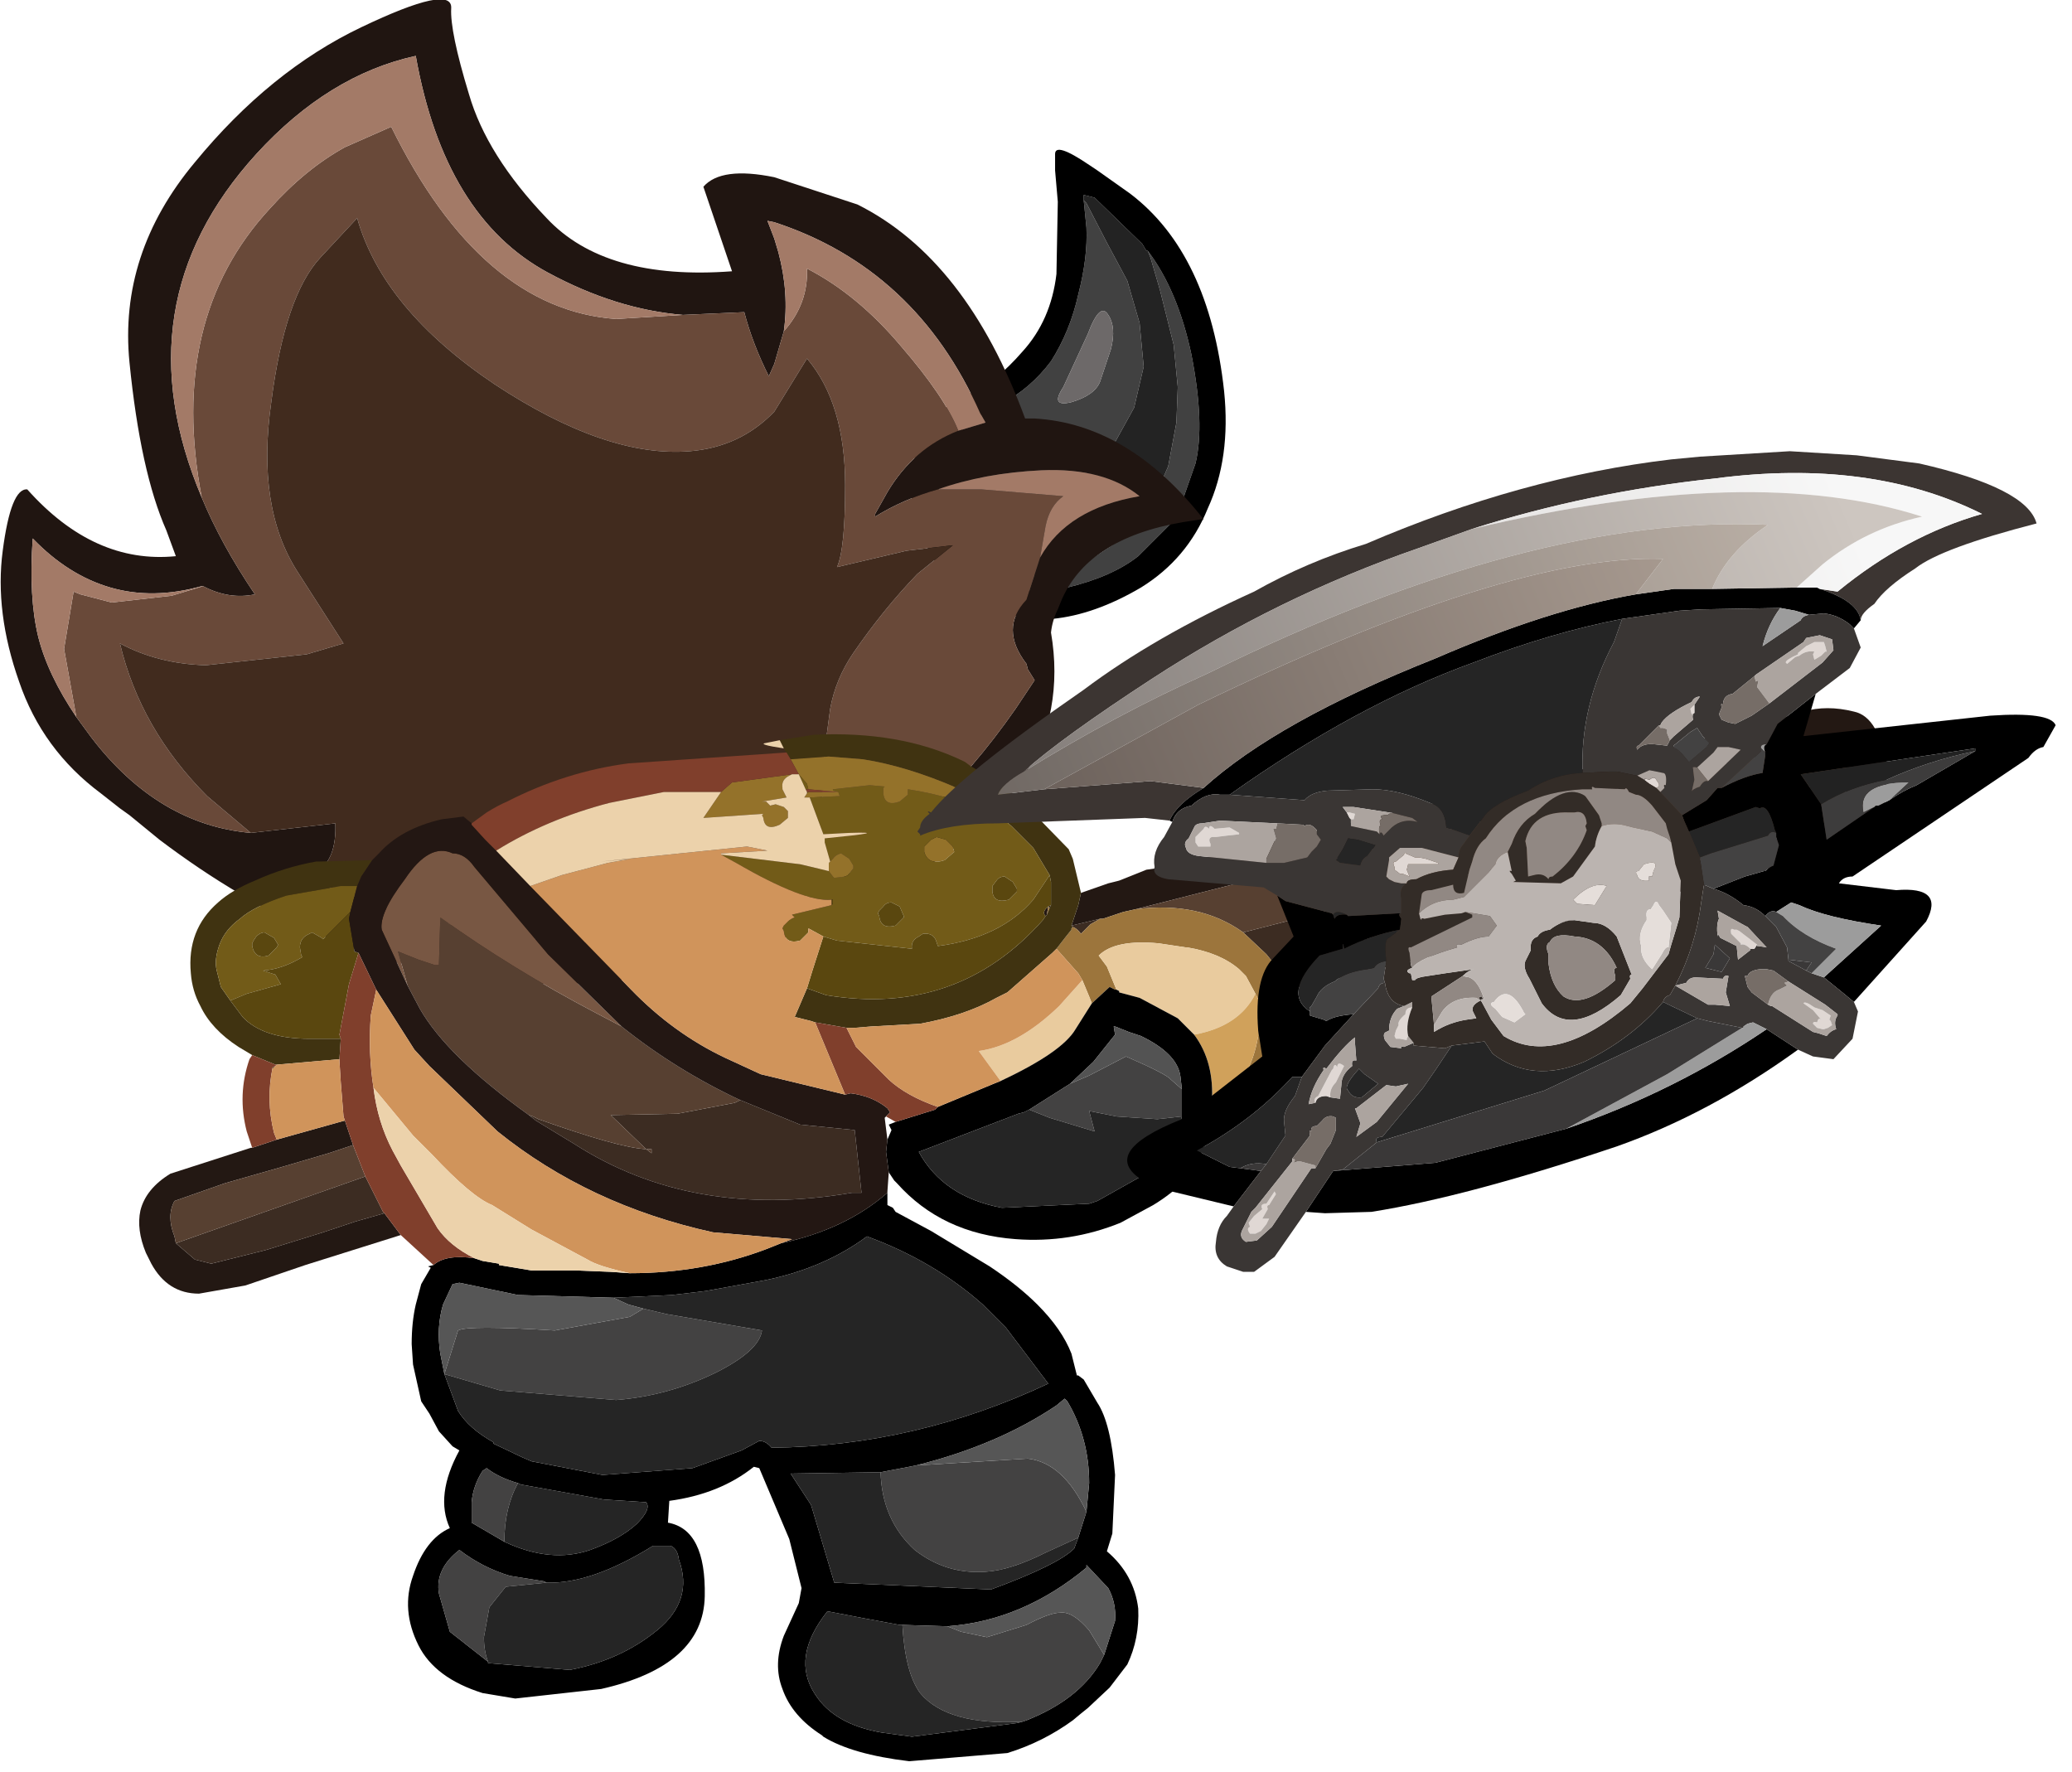 <?xml version="1.0" encoding="utf-8"?>
<svg version="1.1" id="Layer_1"
xmlns="http://www.w3.org/2000/svg"
xmlns:xlink="http://www.w3.org/1999/xlink"
xmlns:author="http://www.sothink.com"
width="76px" height="65px"
xml:space="preserve">
<g id="2857" transform="matrix(1, 0, 0, 1, 4.1, 9.1)">
<path style="fill:#414141;fill-opacity:1" d="M32.65,5.7Q33.7 5.15 34.45 4.15Q35.15 3.05 35.45 1.7Q35.8 0.35 35.75 -0.75L35.65 -1.75L35.75 -1.65L36.5 -0.2L37.25 1.2L37.7 2.75L37.85 4.35L37.5 5.85L36.7 7.3L35.6 8.4L34 8.95L32.5 8.75Q31.7 8.45 31.25 7.75L30.9 7Q31.45 6.3 32.65 5.7M32.15,12L32.65 12.05L34.25 12L35.7 11.55L37 10.7L38.1 9.5L38.75 8L39.05 6.4L39.1 5.1L38.95 3.55L38.45 1.55L38.1 0.35L38 0.1Q39.1 1.55 39.6 3.9Q40.1 6.45 39.75 7.9L39.05 9.9L37.65 11.3Q36.7 12.05 35.05 12.45Q33.4 12.85 32.3 12.1L32.15 12M36.65,3.7Q36.85 2.9 36.55 2.45Q36.25 1.95 35.8 3.15L34.9 5.1Q34.4 5.85 35.2 5.65Q36.05 5.4 36.25 4.9L36.65 3.7" />
<path style="fill:#232323;fill-opacity:1" d="M38.1,0.35L38.45 1.55L38.95 3.55L39.1 5.1L39.05 6.4L38.75 8L38.1 9.5L37 10.7L35.7 11.55L34.25 12L32.65 12.05L32.15 12Q29.95 10.65 30.45 7.95Q30.5 7.45 30.9 7L31.25 7.75Q31.7 8.45 32.5 8.75L34 8.95L35.6 8.4L36.7 7.3L37.5 5.85L37.85 4.35L37.7 2.75L37.25 1.2L36.5 -0.2L35.75 -1.65L35.65 -1.75L35.65 -1.95L36.05 -1.85L37.8 -0.15L37.95 0.1L38 0.1L38.1 0.35" />
<path style="fill:#000000;fill-opacity:1" d="M34.6,-3.05L34.6 -3.45Q34.6 -3.9 35.85 -3.05L36.15 -2.85L37.35 -2Q40.25 0.2 40.8 5.25Q41.05 7.7 40.2 9.55Q39.45 11.4 37.75 12.45Q36.05 13.45 34.5 13.6Q32.95 13.65 31.65 12.95Q30.45 12.15 29.85 10.85Q29.3 9.6 29.3 8.6Q29.35 7.55 29.9 6.65Q30.5 5.7 31.45 5.35Q32.4 4.95 33.4 3.8Q34.45 2.65 34.65 0.95L34.7 -1.7L34.6 -2.85L34.6 -3.05M30.9,7Q30.5 7.45 30.45 7.95Q29.95 10.65 32.15 12L32.3 12.1Q33.4 12.85 35.05 12.45Q36.7 12.05 37.65 11.3L39.05 9.9L39.75 7.9Q40.1 6.45 39.6 3.9Q39.1 1.55 38 0.1L37.95 0.1L37.8 -0.15L36.05 -1.85L35.65 -1.95L35.65 -1.75L35.75 -0.75Q35.8 0.35 35.45 1.7Q35.15 3.05 34.45 4.15Q33.7 5.15 32.65 5.7Q31.45 6.3 30.9 7" />
<path style="fill:#6D6969;fill-opacity:1" d="M36.25,4.9Q36.05 5.4 35.2 5.65Q34.4 5.85 34.9 5.1L35.8 3.15Q36.25 1.95 36.55 2.45Q36.85 2.9 36.65 3.7L36.25 4.9" />
<path style="fill:#201511;fill-opacity:1" d="M8.2,21.1Q8.25 22.4 7.55 22.85L6.85 23.05L8.65 23.7Q18.85 27.3 26.05 23.5Q30.05 21.35 33.15 16.9L33.85 15.85L33.6 15.45L33.55 15.25Q32.55 13.95 33.55 12.9L34.05 11.35Q35.05 9.55 37.7 9.1Q36.4 8.05 34.1 8.15Q32 8.25 30.3 8.85Q29.05 9.2 28 9.85L28 9.75L28.45 8.95Q29.4 7.35 31.05 6.7L32.05 6.4L31.85 6.05Q29.5 0.75 24.3 -0.95L24.05 -1L24.3 -0.35L24.45 0.15Q24.85 1.65 24.65 3.05L24.3 4.25L24.1 4.7Q23.5 3.5 23.2 2.35L20.95 2.45Q18.5 2.25 16 0.9Q12.2 -1.15 11.15 -7.05Q7.95 -6.35 5.3 -3.45Q0.3 2.05 3.3 9.15Q4 10.85 5.25 12.7Q4.3 12.9 3.35 12.4L3.3 12.4Q1.5 12.9 -0.05 12.45Q-1.6 12 -2.9 10.65Q-3.05 12.8 -2.7 14.25Q-2.35 15.65 -1.3 17.2L-0.75 17.95Q1.7 21.15 5.1 21.45L8.2 21.1M13.1,-5.65Q13.75 -3.4 15.95 -1.1Q18.1 1.2 22.75 0.85L21.7 -2.25Q22.35 -3 24.3 -2.6L27.35 -1.6Q31.35 0.4 33.5 6.25L33.85 6.25Q37.3 6.45 40.05 9.95L39.95 9.95L39.3 10.05Q35.75 10.65 34.8 13L34.7 13.25Q34.5 13.65 34.45 14.1Q34.7 15.55 34.45 16.9Q33.75 20.55 29.05 23.2L26.35 24.6Q13.45 30.55 1.75 21.7L0.65 20.8L0.3 20.55L-0.4 20Q-2.55 18.4 -3.4 15.9Q-4.3 13.35 -4 11.1Q-3.7 8.8 -3.1 8.85Q-0.65 11.6 2.35 11.3L2 10.35Q1.05 8.2 0.65 4.2Q0.25 0.2 3.05 -3.15Q5.8 -6.5 9.15 -8.1Q12.5 -9.7 12.45 -8.8Q12.4 -7.95 13.1 -5.65" />
<path style="fill:#694939;fill-opacity:1" d="M23.2,2.35Q23.5 3.5 24.1 4.7L24.3 4.25L24.65 3.05Q25.55 2.05 25.5 0.75Q27.35 1.7 28.95 3.6Q30.55 5.45 31.05 6.7Q29.4 7.35 28.45 8.95L28 9.75L28 9.85Q29.05 9.2 30.3 8.85L31.9 8.85L34.9 9.1Q34.4 9.45 34.25 10.2L34.05 11.35L33.55 12.9Q32.55 13.95 33.55 15.25L33.6 15.45L33.85 15.85L33.15 16.9Q30.05 21.35 26.05 23.5Q25.9 22.75 26 21.85L26.15 18.4L26.35 16.9Q26.55 15.8 27.2 14.85Q28.3 13.25 29.55 11.95L30.85 10.9L29.15 11.1L26.6 11.7Q26.9 11.05 26.9 8.7Q26.9 5.7 25.5 4.05L24.3 6Q23.05 7.3 21.2 7.45Q18.15 7.7 14.05 5Q9.95 2.25 9 -1.1L7.65 0.35Q6.35 1.75 5.85 5.65Q5.3 9.5 6.8 11.85L8.5 14.5L7.15 14.9L3.45 15.3Q1.7 15.25 0.3 14.5Q1.05 17.65 3.5 20.1L5.1 21.45Q1.7 21.15 -0.75 17.95L-1.3 17.2L-1.75 14.7L-1.4 12.6L-1.15 12.7L0 13L2.2 12.75L3.35 12.4Q4.3 12.9 5.25 12.7Q4 10.85 3.3 9.15Q2.05 2.6 5.8 -1.45Q7.1 -2.9 8.55 -3.7L10.25 -4.45Q13.55 2.25 18.5 2.6L20.95 2.45L23.2 2.35" />
<path style="fill:#412B1E;fill-opacity:1" d="M5.1,21.45L3.5 20.1Q1.05 17.65 0.3 14.5Q1.7 15.25 3.45 15.3L7.15 14.9L8.5 14.5L6.8 11.85Q5.3 9.5 5.85 5.65Q6.35 1.75 7.65 0.35L9 -1.1Q9.95 2.25 14.05 5Q18.15 7.7 21.2 7.45Q23.05 7.3 24.3 6L25.5 4.05Q26.9 5.7 26.9 8.7Q26.9 11.05 26.6 11.7L29.15 11.1L30.85 10.9L29.55 11.95Q28.3 13.25 27.2 14.85Q26.55 15.8 26.35 16.9L26.15 18.4L26 21.85Q25.9 22.75 26.05 23.5Q18.85 27.3 8.65 23.7L6.85 23.05L7.55 22.85Q8.25 22.4 8.2 21.1L5.1 21.45" />
<path style="fill:#A37A67;fill-opacity:1" d="M5.3,-3.45Q7.95 -6.35 11.15 -7.05Q12.2 -1.15 16 0.9Q18.5 2.25 20.95 2.45L18.5 2.6Q13.55 2.25 10.25 -4.45L8.55 -3.7Q7.1 -2.9 5.8 -1.45Q2.05 2.6 3.3 9.15Q0.3 2.05 5.3 -3.45M3.35,12.4L2.2 12.75L0 13L-1.15 12.7L-1.4 12.6L-1.75 14.7L-1.3 17.2Q-2.35 15.65 -2.7 14.25Q-3.05 12.8 -2.9 10.65Q-1.6 12 -0.05 12.45Q1.5 12.9 3.3 12.4L3.35 12.4M34.05,11.35L34.25 10.2Q34.4 9.45 34.9 9.1L31.9 8.85L30.3 8.85Q32 8.25 34.1 8.15Q36.4 8.05 37.7 9.1Q35.05 9.55 34.05 11.35M31.05,6.7Q30.55 5.45 28.95 3.6Q27.35 1.7 25.5 0.75Q25.55 2.05 24.65 3.05Q24.85 1.65 24.45 0.15L24.3 -0.35L24.05 -1L24.3 -0.95Q29.5 0.75 31.85 6.05L32.05 6.4L31.05 6.7" />
<path style="fill:#231813;fill-opacity:1" d="M37.1,24.35L36.35 24.6L36.25 24.6L35.2 24.85L35.45 24.1L35.55 23.65L36.55 23.3L36.95 23.2L37.95 22.8L39.7 22.55L39.2 22.6L40.4 22.3L42.05 21.9L46.4 20.85L51.05 19.75L52.95 19.35L55.7 18.7L58.55 17.95L59.75 17.65L59.9 17.65L62.05 17Q62.9 16.75 63.9 17Q64.85 17.2 65.1 19.1L65.1 19.45Q65.2 21.4 63.55 22.05L60.6 22.8L49.35 25.75L46.4 26.45L43.2 27.2L43 26.8L42.55 26.15L43.5 25.9L46.4 25.25L57.25 22.7L57.7 22.6L63.35 21L63.7 19.4L63.6 18.7L63.1 18.05L60.75 18.6L59.55 18.85L58.55 19.05L55.8 19.7L53.35 20.25L48.15 21.55L46.4 22L37.55 24.25L37.1 24.35M34.45,24.1L34.4 24.2L34.35 24.15L34.3 24.45L34.25 24.5Q34.1 24.35 34.35 24.15L34.45 24.1M8.55,32L8.8 32.75L8.85 32.9L7.95 33.2L6.25 33.7L4.15 34.3L2.3 34.95Q2 35.5 2.3 36.25L2.35 36.5L3.05 37.1L3.65 37.25L5.65 36.75L7.75 36.1L8.95 35.7L10 35.4L10.6 36.2L7.1 37.3L4.9 38.05L3.2 38.35Q2.05 38.35 1.45 37.25L1.25 36.85Q0.9 36 1.05 35.3Q1.25 34.5 2.15 33.95L5.1 33L5.15 33L6.05 32.7L8.55 32" />
<path style="fill:#3C2C22;fill-opacity:1" d="M42.35,25.9L41.5 25.1L63.7 19.4L63.35 21L57.7 22.6L57.25 22.7L46.4 25.25L43.5 25.9L42.55 26.15L42.35 25.9M35.9,24.8L35.55 25.15Q35.4 24.95 35.25 24.9L35.2 24.85L36.25 24.6L35.9 24.8M23.05,31.25L25.25 32.15L27.25 32.35L27.5 34.65L27.15 34.65Q21.3 35.65 16.95 32.85L15.55 32L15.3 31.8L15.45 31.85L15.65 31.95Q18.6 33 19.6 33.05L18.3 31.8L20.75 31.75L22.85 31.35L23.05 31.25M9.3,34.05L9.8 35.05L9.95 35.35L10 35.4L8.95 35.7L7.75 36.1L5.65 36.75L3.65 37.25L3.05 37.1L2.35 36.5L9.3 34.05M19.8,33.2L19.8 33.05L19.6 33.05L19.8 33.2" />
<path style="fill:#574031;fill-opacity:1" d="M41.5,25.1Q39.9 23.95 37.55 24.25L46.4 22L48.15 21.55L53.35 20.25L55.8 19.7L58.55 19.05L59.55 18.85L60.75 18.6L63.1 18.05L63.6 18.7L63.7 19.4L41.5 25.1M22.85,31.35L20.75 31.75L18.3 31.8L19.6 33.05Q18.6 33 15.65 31.95L15.45 31.85L15.3 31.8Q12.3 29.65 11.3 27.9L10.85 27.05L10.5 25.8L11.25 26.1L11.85 26.3L12 26.3L12.05 24.55Q14.7 26.45 17.75 28.05L18.7 28.55Q20.7 30.15 23.05 31.25L22.85 31.35M2.35,36.5L2.3 36.25Q2 35.5 2.3 34.95L4.15 34.3L6.25 33.7L7.95 33.2L8.85 32.9L9.3 34.05L2.35 36.5M19.6,33.05L19.8 33.05L19.8 33.2L19.6 33.05" />
<path style="fill:#9C753C;fill-opacity:1" d="M34.65,25.7L35 25.25L35.2 25L35.2 24.95L35.25 24.9Q35.4 24.95 35.55 25.15L35.9 24.8L36.25 24.6L36.35 24.6L37.1 24.35L37.55 24.25Q39.9 23.95 41.5 25.1L42.35 25.9L42.55 26.15L43 26.8L43.2 27.2L43.35 28.2Q43.35 31.6 40.15 32.5L40.15 32.45L40.35 31.4L40.35 31.35L40.6 31.25Q41.75 30.65 42.05 28.9L42.05 27.55L41.95 27.35L41.6 26.7L41.35 26.45Q40.65 25.85 39.45 25.65L39.4 25.65L38.4 25.5Q36.8 25.35 36.2 25.95L36.5 26.35L36.85 27.2L36.8 27.2L36.6 27.1L35.95 27.7L35.85 27.45L35.6 26.85L35.45 26.6L34.65 25.7M34.35,24.15L34.4 24.2L34.3 24.45L34.35 24.15" />
<path style="fill:#E9CB9E;fill-opacity:1" d="M39.1,28.25L37.7 27.5L36.95 27.3L36.95 27.25L36.85 27.2L36.5 26.35L36.2 25.95Q36.8 25.35 38.4 25.5L39.4 25.65L39.45 25.65Q40.65 25.85 41.35 26.45L41.6 26.7L41.95 27.35Q41.35 28.55 39.7 28.85L39.1 28.25M35.35,28.65Q34.85 29.5 32.6 30.55L31.8 29.45Q33.25 29.25 34.75 27.8L35.6 26.85L35.85 27.45L35.95 27.7L35.35 28.65" />
<path style="fill:#D0A15B;fill-opacity:1" d="M39.7,28.85Q41.35 28.55 41.95 27.35L42.05 27.55L42.05 28.9Q41.75 30.65 40.6 31.25L40.35 31.35Q40.45 29.85 39.7 28.85" />
<path style="fill:#403311;fill-opacity:1" d="M34.4,23L33.8 22L33 21.2L32.65 20.9L31.8 20.25L31 19.8Q29.15 19 27.55 18.75L26.3 18.65L24.9 18.75L24.75 18.5L24.7 18.45L24.65 18.35L24.5 18.05L25.75 17.85Q28.9 17.7 31.2 18.8L31.3 18.85L31.5 19L32.35 19.5L32.5 19.6L33.1 20.05L33.15 20.05L35.1 22.05L35.25 22.4L35.55 23.65L35.45 24.1L35.2 24.85L35.25 24.9L35.2 24.95L35.2 25L35 25.25L34.65 25.7L34.5 25.85L32.85 27.3L32.45 27.5Q31.3 28.15 29.65 28.45L27.85 28.55L27.25 28.6L26.95 28.6L25.8 28.4L25.65 28.35L25.05 28.2L25.5 27.15L26.2 27.4Q31 28.2 34.15 24.65L34.25 24.5L34.3 24.45L34.4 24.2L34.45 24.1L34.45 23.25L34.4 23M8.4,29L8.35 29.75L6.05 29.95L6 29.95L5.15 29.6L4.65 29.3Q3.65 28.65 3.25 27.8Q2.95 27.25 2.9 26.6Q2.75 25 3.9 24Q4.4 23.55 5.25 23.2Q6.35 22.7 7.5 22.5L7.6 22.5L9.55 22.45L9.15 23.05L9 23.4L8.4 23.4L6.4 23.75Q5.2 24.15 4.7 24.6Q4.15 25 3.95 25.55Q3.75 26.1 3.85 26.5L4 27.1L4.35 27.6L4.8 28.2Q5.55 29 7.25 29L8.3 29L8.4 29M5.9,30.1L5.9 30.05L6 30L5.9 30.1" />
<path style="fill:#94722A;fill-opacity:1" d="M25.2,19.3L24.9 18.75L26.3 18.65L27.55 18.75Q29.15 19 31 19.8L31.8 20.25L32.65 20.9Q30.9 20.1 29.2 19.85L29.2 20L29.2 20.05L28.9 20.3Q28.35 20.5 28.3 20L28.3 19.9L28.3 19.8L28.35 19.75L27.8 19.7L26.45 19.85L26.45 19.9L26.65 19.95L25.55 19.85L25.5 19.65L25.2 19.3L25 19.3L25.2 19.3M22.75,19.6L24.95 19.3L24.85 19.35Q24.55 19.5 24.6 19.8L24.6 19.85L24.65 19.95L24.75 20.15L23.85 20.3L24 20.3L24.15 20.45L24.35 20.4L24.65 20.5L24.8 20.65L24.8 20.8L24.8 20.9L24.5 21.15Q23.95 21.4 23.9 20.9L23.85 20.8L23.9 20.75L21.7 20.9L22.35 19.95L22.75 19.6M26.3,22.85L26.3 22.75L26.3 22.65L26.3 22.55L26.35 22.5L26.45 22.4Q26.55 22.25 26.75 22.2L27.05 22.4L27.2 22.65L27.2 22.75L27 23L26.9 23.05L26.5 23.1L26.45 23.05L26.3 22.85M25.55,19.95L26.65 19.95L26.7 20.1L25.6 20.15L25.4 20.15L25.5 20L25.55 19.95M29.8,22.05L29.8 21.95L29.85 21.9L30.05 21.7L30.25 21.6L30.6 21.7L30.85 21.95L30.9 22.15L30.55 22.45Q29.95 22.65 29.8 22.15L29.8 22.05" />
<path style="fill:#725B18;fill-opacity:1" d="M25.45,19.85L25.2 19.3L25.5 19.65L25.55 19.85L25.45 19.85M26.45,23.05L26.5 23.1L26.9 23.05L27 23L27.2 22.75L27.2 22.65L27.05 22.4L26.75 22.2Q26.55 22.25 26.45 22.4L26.35 22.5L26.15 21.8L26.15 21.65Q28.7 21.4 27.05 21.45L26.1 21.5L25.6 20.15L26.7 20.1L26.65 19.95L26.45 19.9L26.45 19.85L27.8 19.7L28.35 19.75L28.3 19.8L28.3 19.9L28.3 20Q28.35 20.5 28.9 20.3L29.2 20.05L29.2 20L29.2 19.85Q30.9 20.1 32.65 20.9L33 21.2L33.8 22L34.4 23L33.8 23.9Q32.6 25.3 30.3 25.6L30.25 25.45Q30.15 25.1 29.75 25.15L29.6 25.25Q29.3 25.4 29.35 25.7L26.6 25.4L26.1 25.25L25.55 24.95L25.55 25L25.55 25.1L25.25 25.4Q24.7 25.55 24.65 25.05L24.6 24.95L24.65 24.85L24.8 24.7Q24.9 24.6 25.05 24.55L24.95 24.45L26.4 24.1L26.45 24.05L26.45 23.9L26.4 23.9Q25.4 24 22.9 22.55L22.35 22.25L25.25 22.6L26.3 22.85L26.45 23.05M25.55,19.95L25.5 20L25.5 19.95L25.55 19.95M29.8,22.15Q29.95 22.65 30.55 22.45L30.9 22.15L30.85 21.95L30.6 21.7L30.25 21.6L30.05 21.7L29.85 21.9L29.8 21.95L29.8 22.05L29.8 22.15M29.05,24.5L28.9 24.15L28.6 24Q28.4 24 28.3 24.15L28.15 24.3L28.1 24.4L28.15 24.5Q28.2 25 28.75 24.85L29.05 24.55L29.05 24.5M32.3,23.5L32.3 23.6Q32.35 24.05 32.9 23.9L33.2 23.6L33.2 23.5L33.05 23.25L32.75 23.05Q32.55 23.05 32.45 23.2L32.3 23.4L32.3 23.5M8.75,24.35L8.4 24.7L7.75 25.35L7.7 25.3L7.35 25.1L7.15 25.2Q6.9 25.35 6.9 25.65L6.95 25.95L7 26Q6.25 26.45 5.55 26.5L6 26.65L6.2 27L4.95 27.35L4.35 27.6L4 27.1L3.85 26.5Q3.75 26.1 3.95 25.55Q4.15 25 4.7 24.6Q5.2 24.15 6.4 23.75L8.4 23.4L9 23.4L8.75 24.35M5.3,25.25L5.2 25.4L5.15 25.5L5.15 25.6Q5.25 26.1 5.75 25.95L6.05 25.65L6.1 25.55L5.95 25.3L5.6 25.1Q5.45 25.1 5.3 25.25" />
<path style="fill:#5A470F;fill-opacity:1" d="M25.7,26.5L26.1 25.25L26.6 25.4L29.35 25.7Q29.3 25.4 29.6 25.25L29.75 25.15Q30.15 25.1 30.25 25.45L30.3 25.6Q32.6 25.3 33.8 23.9L34.4 23L34.45 23.25L34.45 24.1L34.35 24.15Q34.1 24.35 34.25 24.5L34.15 24.65Q31 28.2 26.2 27.4L25.5 27.15L25.7 26.5M26.4,23.9L26.45 23.9L26.45 24.05L26.4 24.1L26.4 23.9M29.05,24.55L28.75 24.85Q28.2 25 28.15 24.5L28.1 24.4L28.15 24.3L28.3 24.15Q28.4 24 28.6 24L28.9 24.15L29.05 24.5L29.05 24.55M32.3,23.4L32.45 23.2Q32.55 23.05 32.75 23.05L33.05 23.25L33.2 23.5L33.2 23.6L32.9 23.9Q32.35 24.05 32.3 23.6L32.3 23.5L32.3 23.4M8.3,29L7.25 29Q5.55 29 4.8 28.2L4.35 27.6L4.95 27.35L6.2 27L6 26.65L5.55 26.5Q6.25 26.45 7 26L6.95 25.95L6.9 25.65Q6.9 25.35 7.15 25.2L7.35 25.1L7.7 25.3L7.75 25.35L8.4 24.7L8.75 24.35L8.7 24.6L8.9 25.8L9.05 25.85L8.7 27L8.35 28.85L8.4 29L8.3 29M5.6,25.1L5.95 25.3L6.1 25.55L6.05 25.65L5.75 25.95Q5.25 26.1 5.15 25.6L5.15 25.5L5.2 25.4L5.3 25.25Q5.45 25.1 5.6 25.1" />
<path style="fill:#785743;fill-opacity:1" d="M17.75,28.05Q14.7 26.45 12.05 24.55L12 26.3L11.85 26.3L11.25 26.1L10.5 25.8L10.85 27.05L9.9 25Q9.8 24.4 10.75 23.15Q11.65 21.8 12.5 22.2Q12.95 22.2 13.3 22.7L16 25.9L18.7 28.55L17.75 28.05" />
<path style="fill:#000000;fill-opacity:1" d="M28.5,33.9L28.4 33.15L28.45 32.7L28.6 32.35L28.5 32.15L28.75 32.05L30.2 31.6L30.3 31.5L32.35 30.65L32.6 30.55Q34.85 29.5 35.35 28.65L35.95 27.7L36.6 27.1L36.8 27.2L36.85 27.2L36.95 27.25L36.95 27.3L37.7 27.5L39.1 28.25L39.7 28.85Q40.45 29.85 40.35 31.35L40.35 31.4L40.15 32.45L40.15 32.5L40.05 33L39.95 33.2Q39.6 34.25 38.2 35.1L37 35.75Q35.15 36.5 33.15 36.35Q30.45 36.15 28.8 34.3L28.7 34.2L28.5 33.9M24.05,36.7L24.55 36.5Q26.9 36 28.45 34.65L28.45 35.1L28.65 35.2L28.75 35.35L30.05 36.05L32.2 37.35Q33.25 38.05 33.95 38.75Q34.85 39.65 35.2 40.55L35.4 41.35L35.45 41.35L35.65 41.5L36.15 42.35Q36.65 43.1 36.8 45L36.7 47.15L36.5 47.8Q37.5 48.65 37.65 49.9Q37.7 51 37.25 51.95L36.6 52.8L35.8 53.55L35.55 53.75L35.25 54Q34.15 54.8 32.85 55.2L29.25 55.5Q27.15 55.25 26.1 54.6L26.05 54.55Q24.95 53.85 24.6 52.85Q24.25 51.95 24.65 50.9L25.2 49.7L25.3 49.15L24.85 47.35L23.75 44.75L23.55 44.7Q22.3 45.7 20.45 45.95L20.4 46.75Q21.8 47 21.75 49.45Q21.7 52 17.95 52.85L14.8 53.2L13.6 53Q11.85 52.45 11.25 51.25Q10.6 49.95 11.05 48.7Q11.5 47.35 12.4 46.95Q11.85 45.75 12.75 44.1L12.5 43.95L12 43.4L11.65 42.75L11.35 42.3L11.05 40.95L11 40.2Q11 39.4 11.15 38.75L11.35 38L11.7 37.4L11.6 37.35L11.8 37.3Q12.25 36.9 13.3 37.05L13.6 37.15L14.2 37.25L14.2 37.3L15.4 37.5L15.6 37.5L17.05 37.5L18.3 37.55L19 37.6Q21.7 37.6 24.05 36.7M18.4,38.5L14.9 38.4L12.75 37.95L12.5 38L12.15 38.75Q11.9 39.6 12.05 40.55L12.2 41.3L12.7 42.65Q13.1 43.3 14 43.8L14 43.85L15.05 44.35L15.4 44.5L18 45L21.3 44.75L23.1 44.1L23.75 43.75Q24 43.75 24.2 44Q29.45 43.95 34.35 41.65L32.8 39.6L31.95 38.75Q30.15 37.15 27.7 36.25Q26.15 37.4 24 37.85L21.8 38.25L20.55 38.4L18.4 38.5M17.55,47.75Q18.65 47.35 19.25 46.8Q19.8 46.25 19.6 46L18.05 45.9L15 45.35L14.9 45.3Q14.2 45.1 13.75 44.75L13.6 44.85Q13.25 45.4 13.2 46L13.2 46.75L14.4 47.45Q16.1 48.25 17.55 47.75M13.8,51.9L16.8 52.15Q18.65 51.8 20 50.7Q21.35 49.6 20.8 48.1Q20.75 47.7 20.5 47.6L19.85 47.6Q17.6 49 15.95 48.95L15.85 48.9L14.6 48.7Q13.6 48.4 12.75 47.75Q11.85 48.45 12 49.35L12.4 50.75L13.8 51.85L13.8 51.9M39.25,31.85L39.25 30.85L39.2 30.4Q39.1 29.55 37.75 28.9L37.3 28.75L36.8 28.55L36.75 28.55L36.8 28.85L36 29.85L35.15 30.65L33.65 31.6L33.45 31.7L33.25 31.75L29.6 33.15Q30.5 34.8 32.65 35.2L35.85 35.05L36.15 34.95L38.2 33.8L39.15 32.25L39.25 31.85M35.75,46.35L35.85 45.3Q35.85 43.65 35.05 42.3L34.95 42.2L34.65 42.45Q32.5 43.9 29.5 44.65L29.25 44.7L28.2 44.9L24.9 44.95L25.65 46.1L26.5 48.95L32.25 49.2Q34.7 48.3 35.3 47.7L35.45 47.3L35.75 46.35M29,50.5L28.9 50.5L27.55 50.25L26.25 50Q24.9 51.7 25.8 53.05Q26.5 54.15 28.25 54.45L29.35 54.6L33.2 54.1L33.4 54.05L33.55 54Q35.45 53.25 36.25 51.9L36.4 51.6L36.8 50.35Q36.85 49.7 36.55 49.15L35.75 48.3L35.75 48.4Q33.4 50.35 30.65 50.55L29 50.5" />
<path style="fill:#434242;fill-opacity:1" d="M12.2,41.3L12.7 39.7Q13.05 39.5 16.25 39.7L19 39.2L19.5 38.9L20.35 39.1L23.85 39.7Q23.75 40.45 22.15 41.25Q20.4 42.1 18.5 42.25L14.25 41.9L12.2 41.3M14.4,47.45L13.2 46.75L13.2 46Q13.25 45.4 13.6 44.85L13.75 44.75Q14.2 45.1 14.9 45.3Q14.4 46.2 14.4 47.45M14.45,49.1L13.85 49.85L13.65 50.95Q13.65 51.45 13.8 51.85L12.4 50.75L12 49.35Q11.85 48.45 12.75 47.75Q13.6 48.4 14.6 48.7L15.85 48.9L15.95 48.95L14.45 49.1M39.25,31.85L38.35 31.95L36.85 31.85L35.85 31.65L36.05 32.4L34.4 31.9L33.65 31.6L35.15 30.65L35.85 30.35L37.2 29.65Q38.7 30.3 38.85 30.5L39.25 30.85L39.25 31.85M33.6,44.4Q34.9 44.55 35.75 46.35L35.45 47.3L34.25 47.85Q32.95 48.5 32.05 48.55Q30.6 48.65 29.45 47.75Q28.25 46.65 28.2 44.9L29.25 44.7L29.5 44.65L33.6 44.4M29.65,53Q29.1 52.25 29 50.5L30.65 50.55L31.15 50.75L32.1 50.95L33.55 50.5Q34.4 50.05 34.8 50.05Q35.25 50 35.85 50.7L36.4 51.6L36.25 51.9Q35.45 53.25 33.55 54L33.4 54.05Q30.65 54.2 29.65 53" />
<path style="fill:#252525;fill-opacity:1" d="M20.55,38.4L21.8 38.25L24 37.85Q26.15 37.4 27.7 36.25Q30.15 37.15 31.95 38.75L32.8 39.6L34.35 41.65Q29.45 43.95 24.2 44Q24 43.75 23.75 43.75L23.1 44.1L21.3 44.75L18 45L15.4 44.5L15.05 44.35L14 43.85L14 43.8Q13.1 43.3 12.7 42.65L12.2 41.3L14.25 41.9L18.5 42.25Q20.4 42.1 22.15 41.25Q23.75 40.45 23.85 39.7L20.35 39.1L19.5 38.9L18.95 38.75L18.4 38.5L20.55 38.4M14.9,45.3L15 45.35L18.05 45.9L19.6 46Q19.8 46.25 19.25 46.8Q18.65 47.35 17.55 47.75Q16.1 48.25 14.4 47.45Q14.4 46.2 14.9 45.3M13.8,51.85Q13.65 51.45 13.65 50.95L13.85 49.85L14.45 49.1L15.95 48.95Q17.6 49 19.85 47.6L20.5 47.6Q20.75 47.7 20.8 48.1Q21.35 49.6 20 50.7Q18.65 51.8 16.8 52.15L13.8 51.9L13.8 51.85M39.15,32.25L38.2 33.8L36.15 34.95L35.85 35.05L32.65 35.2Q30.5 34.8 29.6 33.15L33.25 31.75L33.45 31.7L33.65 31.6L34.4 31.9L36.05 32.4L35.85 31.65L36.85 31.85L38.35 31.95L39.25 31.85L39.15 32.25M29.45,47.75Q30.6 48.65 32.05 48.55Q32.95 48.5 34.25 47.85L35.45 47.3L35.3 47.7Q34.7 48.3 32.25 49.2L26.5 48.95L25.65 46.1L24.9 44.95L28.2 44.9Q28.25 46.65 29.45 47.75M33.4,54.05L33.2 54.1L29.35 54.6L28.25 54.45Q26.5 54.15 25.8 53.05Q24.9 51.7 26.25 50L27.55 50.25L28.9 50.5L29 50.5Q29.1 52.25 29.65 53Q30.65 54.2 33.4 54.05" />
<path style="fill:#565656;fill-opacity:1" d="M19,39.2L16.25 39.7Q13.05 39.5 12.7 39.7L12.2 41.3L12.05 40.55Q11.9 39.6 12.15 38.75L12.5 38L12.75 37.95L14.9 38.4L18.4 38.5L18.95 38.75L19.5 38.9L19 39.2M29.5,44.65Q32.5 43.9 34.65 42.45L34.95 42.2L35.05 42.3Q35.85 43.65 35.85 45.3L35.75 46.35Q34.9 44.55 33.6 44.4L29.5 44.65M35.85,50.7Q35.25 50 34.8 50.05Q34.4 50.05 33.55 50.5L32.1 50.95L31.15 50.75L30.65 50.55Q33.4 50.35 35.75 48.4L35.75 48.3L36.55 49.15Q36.85 49.7 36.8 50.35L36.4 51.6L35.85 50.7" />
<path style="fill:#231713;fill-opacity:1" d="M9.05,25.85L8.9 25.8L8.7 24.6L8.75 24.35L9 23.4L9.15 23.05L9.55 22.45L9.8 22.2Q10.6 21.3 12.1 20.95L12.9 20.85L13.2 21.1L13.2 21.15L13.7 21.7L14.1 22.1L15.35 23.4L19.05 27.2Q20.6 28.8 22.5 29.7L23.8 30.3L26.9 31.05L27.1 31Q27.9 31.1 28.45 31.55L28.55 31.7L28.4 31.85L28.35 31.9L28.45 32.7L28.4 33.15L28.5 33.9L28.45 34.6L28.45 34.65Q26.9 36 24.55 36.5L24.95 36.35L22.05 36.1Q17.5 35.1 14.15 32.4L11.65 30L11.1 29.4L9.7 27.2L9.05 25.85M11.3,27.9Q12.3 29.65 15.3 31.8L15.55 32L16.95 32.85Q21.3 35.65 27.15 34.65L27.5 34.65L27.25 32.35L25.25 32.15L23.05 31.25Q20.7 30.15 18.7 28.55L16 25.9L13.3 22.7Q12.95 22.2 12.5 22.2Q11.65 21.8 10.75 23.15Q9.8 24.4 9.9 25L10.85 27.05L11.3 27.9" />
<path style="fill:#803F2C;fill-opacity:1" d="M25.55,19.85L26.65 19.95L25.55 19.95L25.5 19.95L25.45 19.85L25.55 19.85M13.7,21.7L13.2 21.15L13.2 21.1L13.75 20.7Q14.15 20.45 14.5 20.3Q16.65 19.2 18.95 18.9L24.75 18.5L24.9 18.75L25.2 19.3L25 19.3L24.95 19.3L22.75 19.6L22.35 19.95L20.25 19.95L18.25 20.35Q15.95 20.95 14.1 22.1L13.7 21.7M25.8,28.4L26.95 28.6L27.3 29.3L28.5 30.5Q29.15 31.1 30.3 31.5L30.2 31.6L28.75 32.05L28.4 31.85L28.55 31.7L28.45 31.55Q27.9 31.1 27.1 31L26.9 31.05L25.8 28.4M11.8,37.3L10.6 36.2L10 35.4L9.95 35.35L9.8 35.05L9.3 34.05L8.85 32.9L8.8 32.75L8.55 32L8.5 31.85L8.4 30.6L8.35 29.8L8.35 29.75L8.4 29L8.35 28.85L8.7 27L9.05 25.85L9.7 27.2L9.5 28.15Q9.4 29.55 9.6 30.8Q9.75 32.05 10.3 33.1L10.6 33.65L11.95 35.95Q12.4 36.6 13.3 37.05Q12.25 36.9 11.8 37.3M6,30L5.9 30.05Q5.65 31.25 5.95 32.45L6.05 32.7L5.15 33L4.95 32.4Q4.6 31.05 5.05 29.75L5.15 29.6L6 29.95L6.05 29.95L6 30" />
<path style="fill:#D0945B;fill-opacity:1" d="M26.9,31.05L23.8 30.3L22.5 29.7Q20.6 28.8 19.05 27.2L15.35 23.4L16.5 23L18.2 22.55L19.05 22.4L17.95 22.5L23.3 21.95L24.05 22.1L22.35 22.2L22.35 22.25L22.9 22.55Q25.4 24 26.4 23.9L26.4 24.1L24.95 24.45L25.05 24.55Q24.9 24.6 24.8 24.7L24.65 24.85L24.6 24.95L24.65 25.05Q24.7 25.55 25.25 25.4L25.55 25.1L25.55 25L25.55 24.95L26.1 25.25L25.7 26.5L25.5 27.15L25.05 28.2L25.65 28.35L25.8 28.4L26.9 31.05M28.5,30.5L27.3 29.3L26.95 28.6L27.25 28.6L27.85 28.55L29.65 28.45Q31.3 28.15 32.45 27.5L32.85 27.3L34.5 25.85L34.65 25.7L35.45 26.6L35.6 26.85L34.75 27.8Q33.25 29.25 31.8 29.45L32.6 30.55L32.35 30.65L30.3 31.5Q29.15 31.1 28.5 30.5M19,37.6Q17.85 37.35 17.45 37.1L15.4 36L13.95 35.1Q13.2 34.8 11.75 33.25L11.05 32.55L9.6 30.8Q9.4 29.55 9.5 28.15L9.7 27.2L11.1 29.4L11.65 30L14.15 32.4Q17.5 35.1 22.05 36.1L24.95 36.35L24.55 36.5L24.05 36.7Q21.7 37.6 19 37.6M6.05,32.7L5.95 32.45Q5.65 31.25 5.9 30.05L5.9 30.1L6 30L6.05 29.95L8.35 29.75L8.35 29.8L8.4 30.6L8.5 31.85L8.55 32L6.05 32.7" />
<path style="fill:#ECD2AB;fill-opacity:1" d="M24.65,18.35Q23.65 18.2 24 18.15L24.5 18.05L24.65 18.35M25.45,19.85L25.5 19.95L25.5 20L25.4 20.15L25.6 20.15L26.1 21.5L27.05 21.45Q28.7 21.4 26.15 21.65L26.15 21.8L26.35 22.5L26.3 22.55L26.3 22.65L26.3 22.75L26.3 22.85L25.25 22.6L22.35 22.25L22.35 22.2L24.05 22.1L23.3 21.95L17.95 22.5L19.05 22.4L18.2 22.55L16.5 23L15.35 23.4L14.1 22.1Q15.95 20.95 18.25 20.35L20.25 19.95L22.35 19.95L21.7 20.9L23.9 20.75L23.85 20.8L23.9 20.9Q23.95 21.4 24.5 21.15L24.8 20.9L24.8 20.8L24.8 20.65L24.65 20.5L24.35 20.4L24.15 20.45L24 20.3L23.85 20.3L24.75 20.15L24.65 19.95L24.6 19.85L24.6 19.8Q24.55 19.5 24.85 19.35L24.95 19.3L25 19.3L25.2 19.3L25.45 19.85M11.05,32.55L11.75 33.25Q13.2 34.8 13.95 35.1L15.4 36L17.45 37.1Q17.85 37.35 19 37.6L18.3 37.55L17.05 37.5L15.6 37.5L15.4 37.5L14.2 37.3L14.2 37.25L13.6 37.15L13.3 37.05Q12.4 36.6 11.95 35.95L10.6 33.65L10.3 33.1Q9.75 32.05 9.6 30.8L11.05 32.55" />
<path style="fill:#535353;fill-opacity:1" d="M36,29.85L36.8 28.85L36.75 28.55L36.8 28.55L37.3 28.75L37.75 28.9Q39.1 29.55 39.2 30.4L39.25 30.85L38.85 30.5Q38.7 30.3 37.2 29.65L35.85 30.35L35.15 30.65L36 29.85" />
<path style="fill:#3C3532;fill-opacity:1" d="M62.65,12.5L63.3 12.6Q65.8 10.55 68.6 9.75Q64.5 7.7 58.8 8.45Q54.15 8.95 49.9 10.3L47.95 11Q42.75 12.8 38.15 15.8Q34.85 17.95 33.45 19.2Q32.65 19.65 32.5 20.05L34.2 19.85L38.1 19.55L40.05 19.8Q39.05 20.4 38.8 21L37.9 20.9L32.5 21.1Q30.7 21.1 29.65 21.55L29.65 21.5L29.55 21.4L29.65 21.25Q29.65 21 30 20.75Q29.85 20.6 30.05 20.7Q31.1 19.35 35.65 16.2Q38.25 14.25 41.9 12.6Q43.85 11.5 46 10.85Q51.7 8.4 57.2 7.75L58.25 7.65L61.55 7.45L64 7.6L66.3 7.9Q70.25 8.8 70.6 10.1Q67.1 11 66.15 11.75Q65.05 12.45 64.65 13.05Q64.15 13.4 64.15 13.65Q64.05 12.95 62.65 12.5" />
<path style="fill:#000000;fill-opacity:1" d="M48.55,15.05Q52.7 13.25 55.9 12.7L57.3 12.5L58.7 12.5L61.8 12.45L62.35 12.45L62.55 12.45L62.65 12.5Q64.05 12.95 64.15 13.65L63.9 13.95L63.75 13.8Q63.3 13.45 62.8 13.4L62.25 13.45L61.75 13.3L61.2 13.2L58.3 13.25L57.5 13.3L55.4 13.6Q52.8 14.1 49.95 15.2Q45.65 16.75 41 20.05L40.65 20.05Q40.15 19.95 39.6 20.45Q39.05 20.55 38.9 21.05L38.8 21Q39.05 20.4 40.05 19.8Q42.75 17.35 48.55 15.05M57.6,20.8L58.5 20.25L58.9 19.8L59.05 19.8Q59.9 19.35 60.55 19.25L60.65 18.6L60.65 18.5Q60.55 18.25 60.7 18.2L61.1 17.45L62.5 16.35L62.05 17.9L68.9 17.15Q71.1 17 71.3 17.5L70.85 18.3Q70.55 18.35 70.3 18.7L63.85 23.05Q63.5 23.05 63.35 23.3L65.45 23.55Q67.25 23.4 66.55 24.7L63.9 27.65L63.6 27.4L62.8 26.75L64.9 24.85Q62.85 24.55 61.9 24.1L61.6 24L61.05 24.35Q60.85 24.25 60.65 24.5Q60.3 24.15 59.85 24.1Q59.3 23.65 58.75 23.5L59.9 23.05L60.6 22.85L60.65 22.85Q60.8 22.7 60.95 22.65L61.15 21.9L61.05 21.6L61.05 21.45L61 21.35Q60.75 20.35 60.45 20.55L60.3 20.5L57.85 21.4L57.65 20.95L57.6 20.8M44.8,33.85L48.55 33.55L53.35 32.3Q57.3 30.95 60.7 28.65L61.85 29.4Q58.6 31.75 55.2 32.95Q49.7 34.8 46.2 35.35L44.5 35.4L43.8 35.35L44.8 33.85M42.15,33.85L41.15 35.15L38.25 34.45Q38 34.2 37.9 34.25Q36.1 33.2 39.25 31.95L42.2 29.65L42.05 28.7Q41.9 26.75 42.6 26.05L43.35 25.25L42.75 23.75L43.05 23.95L44.75 24.4L44.8 24.45L44.85 24.6Q44.95 24.4 45.3 24.45L45.35 24.5L47.2 24.4L47.3 24.4Q47.15 24.4 47.3 24.6L47.25 25Q46.2 25.2 45.2 25.7Q45.15 25.35 45.15 25.7L44.3 25.95Q42.95 27.35 43.95 28L43.95 28.15L44.45 28.3L44.55 28.35Q44.85 28.15 45.55 28.1L44.5 29.25L43.65 30.4L43.3 30.4Q41.85 32 39.8 33.1L41 33.7L41.4 33.75L42.15 33.85M62.9,21.7L64.65 20.5L64.7 20.45L64.8 20.45L65.2 20.25Q65.7 19.9 66.2 19.7L68.35 18.45L68.35 18.35L61.95 19.3L62.7 20.4L62.9 21.7" />
<path style="fill:#3A3634;fill-opacity:1" d="M61.1,17.45L60.7 18.2Q60.45 18.2 60.5 18.35L60.5 18.45L59.05 19.8L58.9 19.8L58.5 20.25L57.6 20.8L56.8 19.95L56.95 19.8Q56.9 19.65 57 19.7Q57.05 19.25 56.9 19.25L56.4 19.15L55.95 19.35L55.2 19.2L54.95 19.2L53.95 19.25Q53.85 16.8 55.1 14.45L55.4 13.6L57.5 13.3L58.3 13.25L61.2 13.2Q60.75 13.8 60.55 14.6L61.95 13.65Q62 13.5 62.25 13.45L62.8 13.4Q63.3 13.45 63.75 13.8L63.9 13.95L64.15 14.65L63.75 15.4L62.5 16.35L61.1 17.45M62.15,26.5L62.35 26.6L62.8 26.75L63.6 27.4L63.9 27.65L64.05 28L63.85 29L63.15 29.75L62.4 29.65L61.85 29.4L60.7 28.65L60.2 28.4L60 28.45L59.85 28.55L59.85 28.6L59.8 28.6L58.55 28.35L58.15 28.25L56.9 27.65Q56.95 27.45 57.15 27.4L57.35 27.05Q58.1 25.6 58.3 24L58.4 23.35L58.75 23.5Q59.3 23.65 59.85 24.1Q60.3 24.15 60.65 24.5L61.05 24.9L61.45 25.65L61.5 26.1L61.5 26.15L62.15 26.5M43.8,35.35L42.65 37L41.9 37.55L41.5 37.55L40.9 37.35Q40.4 37.05 40.5 36.45Q40.55 35.85 40.9 35.5L41.15 35.15L42.15 33.85L42.35 33.6L43.05 32.55L43 32.05Q42.95 31.65 43.4 31.1L43.65 30.4L44.5 29.25L45.55 28.1L46.45 27.15Q46.5 26.95 46.7 26.95Q46.8 27.7 47.4 27.8L47.15 27.9Q46.85 28.2 46.85 28.7L46.75 28.75Q46.6 28.8 46.7 29.05L46.9 29.3L47.3 29.35Q47.25 29.25 47.4 29.3L47.75 29.15L47.75 29.25L48.9 29.35L49.15 29.25L48.55 30.15L48.1 30.8L46.6 32.6Q46.3 32.6 46.4 32.8L45.15 33.8L44.8 33.85L43.8 35.35M49.55,21.9Q49.4 22.05 49.4 22.35L48.05 22L47.95 22L47.25 22L46.85 22.35L46.85 22.45L46.75 23.05L46.85 23.15L47.05 23.25L47.3 23.3L47.5 23.3Q47.2 23.45 47.3 23.85L47.3 24.4L47.2 24.4L45.35 24.5L45.3 24.45Q44.9 24.25 44.8 24.45L44.75 24.4L43.05 23.95L42.75 23.75L42.25 23.45L38.75 23.15Q38.15 23.05 38.25 22.7Q38.15 22.15 38.6 21.6L38.9 21.05Q39.05 20.55 39.6 20.45Q40.15 19.95 40.65 20.05L41 20.05L43.75 20.25Q44 19.95 44.6 19.9L46.25 19.85Q47.15 19.85 48.35 20.35Q48.9 20.5 48.95 21.25L49.8 21.55L49.55 21.9M59.45,16.35Q59.1 16.4 59.1 16.75Q59 16.65 59.05 16.85L58.95 17.1L59.05 17.3L59.3 17.4L59.55 17.45L60.15 17.15L60.8 16.7L62.75 15.2L63.15 14.75L63.1 14.35L62.65 14.2L62.15 14.3L62.05 14.45L60.3 15.65L60.25 15.7L59.45 16.35M40.65,21L40 21.1Q39.75 21.1 39.7 21.25L39.5 21.65Q39.3 21.8 39.4 22Q39.45 22.25 39.9 22.3L42.35 22.55L43 22.55L43.85 22.35L44 22.15L44.2 21.95L44.35 21.7L44.2 21.5L44.2 21.35Q43.95 21.05 43.75 21.2L43.7 21.15L42.75 21.1L40.65 21M46.65,21.55L46.95 21.25Q47.35 20.9 47.9 21.05L47.7 20.9L46.9 20.7L46.85 20.7L45.55 20.5L45.15 20.5L45.3 20.7L45.4 20.9L45.45 20.95L45.45 21.2L46.4 21.4L46.5 21.5Q46.55 21.35 46.65 21.55M45.05,22.55L45.8 22.65Q45.85 22.4 46.05 22.3L46.35 21.9L45.7 21.7L45.35 21.65L45.15 22.05L44.9 22.45L45.05 22.55M57.15,18.05L57.3 17.9L58 17.3Q57.95 17.1 58.05 17.05L58.05 16.95L58.05 16.75L58.25 16.45Q58.05 16.45 57.95 16.65Q57.1 17.05 56.85 17.4L56.8 17.5L56.75 17.5L56 18.25Q55.9 18.25 55.95 18.4Q56.15 18.15 56.6 18.2L57.05 18.25L57.15 18.05M57.9,17.75L57.35 18.2Q57.25 18.25 57.3 18.35Q57.35 18.3 57.6 18.55L57.85 18.85L58.5 18.3L58.6 18.15L58.35 17.9L58.15 17.6L57.9 17.75M58,19.1L58.05 19.5L57.95 19.95Q57.95 19.85 58.25 19.75Q58.4 19.5 58.55 19.55L59.75 18.4L59.3 18.3L58.9 18.3L58.75 18.5L58.15 19.05Q57.95 19 58 19.1M60.25,25.7L60.35 25.55L60.35 25.6L60.4 25.6L60.7 25.65L60 24.9L59.9 24.85L58.9 24.3L58.95 24.6Q58.85 24.8 58.9 25.25Q58.9 25.1 59 25.3L59.6 25.6L59.65 26.1L60.1 25.75L60.1 25.7L60.25 25.7M58.8,25.55L58.75 25.9L58.45 26.4L59.05 26.55L59.35 26.05L58.8 25.55M58.55,27.75L58.8 27.75L59.35 27.8L59.2 27.3L59.3 26.7Q59.15 26.65 59.1 26.8L58.1 26.75Q57.85 26.75 57.75 26.95L57.35 27.05L58.55 27.75M60.85,27.8L60.9 27.8L62.4 28.75L62.6 28.8L62.9 28.9Q63.05 28.7 63.25 28.65Q63.15 28.35 63.3 28.15L63.3 28.1L62.85 27.75L61.5 26.9L60.95 26.5L60.7 26.45L60.55 26.45L60.45 26.45Q60.05 26.5 60 26.7L59.9 26.7L60 27.1L60.15 27.3L60.35 27.45L60.75 27.75L60.85 27.8M45.95,30.3L45.75 30.1Q45.15 30.75 45.35 30.9Q45.5 31.2 45.85 31.15L46.45 30.65L45.95 30.3M47.1,30.75L46.75 30.7L45.65 31.55L45.6 31.55L45.8 32.1L45.65 32.6L46.4 32.05L47.55 30.65L47.1 30.75M44.7,31.15L45.05 31.2L45.1 30.7Q45.1 30.3 45.5 30Q45.45 29.75 45.65 29.8L45.6 29.15L45.6 28.95Q45.2 29.25 44.55 30.1Q44.4 30 44.45 30.15Q44 30.8 43.9 31.4L44.15 31.35Q44.2 31.1 44.55 31.1L44.7 31.15M43.3,33.5L41.95 35.2L41.8 35.35L41.45 36.05Q41.35 36.3 41.6 36.45L42 36.4L42.55 35.9L44 33.75L44.15 33.75L44.55 33.05L44.7 32.85L44.9 32.35L44.9 31.9L44.8 31.85Q44.55 31.8 44.4 32L44.2 32.2Q43.95 32.2 44 32.4Q43.9 32.3 43.95 32.55L43.3 33.4L43.3 33.5" />
<path style="fill:#9C9C9C;fill-opacity:1" d="M64.25,20.7Q64 19.6 65.9 19.6L65.2 20.25L64.8 20.45L64.7 20.45L64.65 20.5L64.25 20.7M61.75,13.3L62.25 13.45Q62 13.5 61.95 13.65L60.55 14.6Q60.75 13.8 61.2 13.2L61.75 13.3M60.5,18.35Q60.45 18.2 60.7 18.2Q60.55 18.25 60.65 18.5L60.5 18.35M62.35,26.6L63.25 25.7Q62 25.25 61.3 24.5L61.05 24.35L61.6 24L61.9 24.1Q62.85 24.55 64.9 24.85L62.8 26.75L62.35 26.6M53.35,32.3L57.05 30.3L59.8 28.6L59.85 28.6L59.85 28.55L60 28.45L60.2 28.4L60.7 28.65Q57.3 30.95 53.35 32.3" />
<path style="fill:#E0D8D4;fill-opacity:1" d="M61.85,14.85L62.15 14.6L62.45 14.45L62.6 14.45L62.8 14.45L62.85 14.6L62.9 14.8L62.85 14.8L62.7 14.95L62.45 15.1L62.4 14.9L62.45 14.8Q62.15 14.75 61.9 14.95L61.75 15L61.45 15.25L61.4 15.2Q61.4 15.1 61.85 14.9L61.85 14.85M45.4,20.9L45.3 20.7L45.4 20.7L45.6 20.75L45.55 20.95L45.45 20.95L45.4 20.9M40.9,21.55L40.5 21.6L40.35 21.6Q40.2 21.65 40.3 21.85L40.3 21.95L40.05 21.95L39.85 21.95L39.75 21.8L39.75 21.6L40.05 21.3Q40.1 21.15 40.25 21.3Q40.25 21.1 40.45 21.3L41 21.25L41.35 21.45L41.35 21.5L40.9 21.55M47.95,22.35L48.2 22.4L48.65 22.55L48.65 22.6L48.15 22.6L47.8 22.6L47.55 22.6L47.5 22.8L47.6 23.05L47.35 22.95L47.25 22.95L47.05 22.8L47.05 22.7Q46.95 22.5 47.1 22.5L47.4 22.25Q47.4 22.15 47.5 22.2L47.45 22.2L47.8 22.35L47.95 22.35M47.5,29L47.5 29.05L47.25 29L47.15 29L47.1 29L47.05 28.9L47.1 28.7L47.2 28.5Q47.15 28.35 47.45 28.1Q47.45 27.85 47.7 27.85Q47.45 28.45 47.55 28.9L47.5 29M58.05,16.95L58.05 17.05L57.95 17.1L57.9 16.9L58 16.8L58.05 16.75L58.05 16.95M56.4,19.65L56.2 19.5L56.25 19.5L56.2 19.45L56.4 19.5Q56.6 19.35 56.65 19.5L56.75 19.65L56.75 19.75L56.65 19.8L56.4 19.65M60.1,25.7Q59.9 25.5 59.75 25.55L59.75 25.5L59.4 25.15Q59.35 24.9 59.5 25L59.6 25L59.7 25.05L60.35 25.55L60.25 25.7L60.1 25.7M44.55,31.1Q44.2 31.1 44.15 31.35Q44.05 31.2 44.25 31.1L44.75 30.15L44.8 30.1Q44.85 29.85 44.95 30.05Q44.95 29.8 45.2 30L44.9 30.6Q44.65 30.85 44.7 31.15L44.55 31.1M42.65,34.6L42.7 34.7L42.45 35.1Q42.35 35.1 42.4 35.25L42.2 35.6L42.45 35.6L42.35 35.8L42.15 36.05L41.95 36.15L41.75 36.15Q41.6 35.95 41.75 35.9L41.7 35.75L41.9 35.5L42.2 35.25Q42.1 35.05 42.35 35.05L42.65 34.6M62.95,28.6L62.8 28.65L62.75 28.65L62.55 28.6L62.4 28.45Q62.4 28.35 62.55 28.4Q62.6 28.2 62.7 28.3L62.4 27.95L62.05 27.7Q62.1 27.6 62.45 27.85L62.75 27.95L63.05 28.15L63 28.3L63.05 28.35L63.1 28.5L62.95 28.6" />
<path style="fill:#ACA49F;fill-opacity:1" d="M55.95,19.35L56.4 19.15L56.9 19.25Q57.05 19.25 57 19.7Q56.9 19.65 56.95 19.8L56.8 19.95L56.65 19.8L56.75 19.75L56.75 19.65L56.65 19.5Q56.6 19.35 56.4 19.5L56.2 19.45L56.25 19.5L56.2 19.5L55.95 19.35M61.85,14.9Q61.4 15.1 61.4 15.2L61.45 15.25L61.75 15L61.9 14.95Q62.15 14.75 62.45 14.8L62.4 14.9L62.45 15.1L62.7 14.95L62.85 14.8L62.9 14.8L62.85 14.6L62.8 14.45L62.6 14.45L62.45 14.45L62.15 14.6L61.85 14.85L61.85 14.9M60.35,16.1L60.4 15.85L60.3 15.9L60.25 15.7L60.3 15.65L62.05 14.45L62.15 14.3L62.65 14.2L63.1 14.35L63.15 14.75L62.75 15.2L60.8 16.7L60.35 16.1M42.75,21.1L42.7 21.3L42.6 21.3L42.7 21.65L42.35 22.4L42.35 22.55L39.9 22.3Q39.45 22.25 39.4 22Q39.3 21.8 39.5 21.65L39.7 21.25Q39.75 21.1 40 21.1L40.65 21L42.75 21.1M45.15,20.5L45.55 20.5L46.85 20.7L46.9 20.7L46.8 20.8Q46.45 20.75 46.6 20.95Q46.45 20.95 46.55 21.2Q46.45 21.15 46.5 21.5L46.4 21.4L45.45 21.2L45.45 20.95L45.55 20.95L45.6 20.75L45.4 20.7L45.3 20.7L45.15 20.5M41.35,21.5L41.35 21.45L41 21.25L40.45 21.3Q40.25 21.1 40.25 21.3Q40.1 21.15 40.05 21.3L39.75 21.6L39.75 21.8L39.85 21.95L40.05 21.95L40.3 21.95L40.3 21.85Q40.2 21.65 40.35 21.6L40.5 21.6L40.9 21.55L41.35 21.5M47.5,23.3L47.3 23.3L47.05 23.25L46.85 23.15L46.75 23.05L46.85 22.45L46.85 22.35L47.25 22L47.95 22L48.05 22L49.4 22.35L49.2 22.8Q48.4 22.85 47.85 23.15Q47.5 23.15 47.5 23.3M47.8,22.35L47.45 22.2L47.5 22.2Q47.4 22.15 47.4 22.25L47.1 22.5Q46.95 22.5 47.05 22.7L47.05 22.8L47.25 22.95L47.35 22.95L47.6 23.05L47.5 22.8L47.55 22.6L47.8 22.6L48.15 22.6L48.65 22.6L48.65 22.55L48.2 22.4L47.95 22.35L47.8 22.35M47.4,27.8L47.7 27.65L47.7 27.85Q47.45 27.85 47.45 28.1Q47.15 28.35 47.2 28.5L47.1 28.7L47.05 28.9L47.1 29L47.15 29L47.25 29L47.5 29.05L47.5 29L47.55 28.9L47.75 29.15L47.4 29.3Q47.25 29.25 47.3 29.35L46.9 29.3L46.7 29.05Q46.6 28.8 46.75 28.75L46.85 28.7Q46.85 28.2 47.15 27.9L47.4 27.8M58,17.3L57.3 17.9L57.15 18.05L57.05 17.8L57.05 17.65L56.9 17.6L56.8 17.6L56.75 17.5L56.8 17.5L56.85 17.4Q57.1 17.05 57.95 16.65Q58.05 16.45 58.25 16.45L58.05 16.75L58 16.8L57.9 16.9L57.95 17.1L58.05 17.05Q57.95 17.1 58 17.3M58.15,19.05L58.75 18.5L58.9 18.3L59.3 18.3L59.75 18.4L58.55 19.55L58.15 19.05M59.7,25.05L59.6 25L59.5 25Q59.35 24.9 59.4 25.15L59.75 25.5L59.75 25.55Q59.9 25.5 60.1 25.7L60.1 25.75L59.65 26.1L59.6 25.6L59 25.3Q58.9 25.1 58.9 25.25Q58.85 24.8 58.95 24.6L58.9 24.3L59.9 24.85L60 24.9L60.7 25.65L60.4 25.6L60.35 25.6L60.35 25.55L59.7 25.05M57.35,27.05L57.75 26.95Q57.85 26.75 58.1 26.75L59.1 26.8Q59.15 26.65 59.3 26.7L59.2 27.3L59.35 27.8L58.8 27.75L58.55 27.75L57.35 27.05M60.75,27.75Q60.85 27.3 61.15 27.2L61.25 27.15L61.45 27.05L61.35 26.95L61.5 26.9L62.85 27.75L63.3 28.1L63.3 28.15Q63.15 28.35 63.25 28.65Q63.05 28.7 62.9 28.9L62.6 28.8L62.4 28.75L60.9 27.8L60.85 27.8L60.75 27.75M47.55,30.65L46.4 32.05L45.65 32.6L45.8 32.1L45.6 31.55L45.65 31.55L46.75 30.7L47.1 30.75L47.55 30.65M43.9,31.4Q44 30.8 44.45 30.15Q44.4 30 44.55 30.1Q45.2 29.25 45.6 28.95L45.6 29.15L45.65 29.8Q45.45 29.75 45.5 30Q45.1 30.3 45.1 30.7L45.05 31.2L44.7 31.15Q44.65 30.85 44.9 30.6L45.2 30Q44.95 29.8 44.95 30.05Q44.85 29.85 44.8 30.1L44.75 30.15L44.25 31.1Q44.05 31.2 44.15 31.35L43.9 31.4M44.15,33.75L44 33.75L42.55 35.9L42 36.4L41.6 36.45Q41.35 36.3 41.45 36.05L41.8 35.35L41.95 35.2L43.3 33.5L43.3 33.4L43.35 33.4L43.4 33.45L43.35 33.55L43.5 33.5L43.6 33.5L44.15 33.65L44.15 33.75M42.35,35.05Q42.1 35.05 42.2 35.25L41.9 35.5L41.7 35.75L41.75 35.9Q41.6 35.95 41.75 36.15L41.95 36.15L42.15 36.05L42.35 35.8L42.45 35.6L42.2 35.6L42.4 35.25Q42.35 35.1 42.45 35.1L42.7 34.7L42.65 34.6L42.35 35.05M63.1,28.5L63.05 28.35L63 28.3L63.05 28.15L62.75 27.95L62.45 27.85Q62.1 27.6 62.05 27.7L62.4 27.95L62.7 28.3Q62.6 28.2 62.55 28.4Q62.4 28.35 62.4 28.45L62.55 28.6L62.75 28.65L62.8 28.65L62.95 28.6L63.1 28.5" />
<path style="fill:#766D67;fill-opacity:1" d="M60.25,15.7L60.3 15.9L60.4 15.85L60.35 16.1L60.8 16.7L60.15 17.15L59.55 17.45L59.3 17.4L59.05 17.3L58.95 17.1L59.05 16.85Q59 16.65 59.1 16.75Q59.1 16.4 59.45 16.35L60.25 15.7M42.35,22.4L42.7 21.65L42.6 21.3L42.7 21.3L42.75 21.1L43.7 21.15L43.75 21.2Q43.95 21.05 44.2 21.35L44.2 21.5L44.35 21.7L44.2 21.95L44 22.15L43.85 22.35L43 22.55L42.35 22.55L42.35 22.4M46.5,21.5Q46.45 21.15 46.55 21.2Q46.45 20.95 46.6 20.95Q46.45 20.75 46.8 20.8L46.9 20.7L47.7 20.9L47.9 21.05Q47.35 20.9 46.95 21.25L46.65 21.55Q46.55 21.35 46.5 21.5M57.05,18.25L56.6 18.2Q56.15 18.15 55.95 18.4Q55.9 18.25 56 18.25L56.75 17.5L56.8 17.6L56.9 17.6L57.05 17.65L57.05 17.8L57.15 18.05L57.05 18.25M58.55,19.55Q58.4 19.5 58.25 19.75Q57.95 19.85 57.95 19.95L58.05 19.5L58 19.1Q57.95 19 58.15 19.05L58.55 19.55M61.35,26.95L61.45 27.05L61.25 27.15L61.15 27.2Q60.85 27.3 60.75 27.75L60.35 27.45L60.15 27.3L60 27.1L59.9 26.7L60 26.7Q60.05 26.5 60.45 26.45L60.55 26.45L60.7 26.45L60.95 26.5L61.5 26.9L61.35 26.95M44.15,33.65L43.6 33.5L43.5 33.5L43.35 33.55L43.4 33.45L43.35 33.4L43.3 33.4L43.95 32.55Q43.9 32.3 44 32.4Q43.95 32.2 44.2 32.2L44.4 32Q44.55 31.8 44.8 31.85L44.9 31.9L44.9 32.35L44.7 32.85L44.55 33.05L44.15 33.75L44.15 33.65" />
<path style="fill:#434242;fill-opacity:1" d="M59.05,19.8L60.5 18.45L60.5 18.35L60.65 18.5L60.65 18.6L60.55 19.25Q59.9 19.35 59.05 19.8M58.4,23.35L58.25 22.35L58.65 22.2L60.75 21.55Q60.85 21.35 61.05 21.45L61.05 21.6L61.15 21.9L60.95 22.65Q60.8 22.7 60.65 22.85L60.6 22.85L59.9 23.05L58.75 23.5L58.4 23.35M62.15,26.5L62.35 26.2L61.5 26.1L61.45 25.65L61.05 24.9L60.65 24.5Q60.85 24.25 61.05 24.35L61.3 24.5Q62 25.25 63.25 25.7L62.35 26.6L62.15 26.5M44.55,28.35L44.45 28.3L43.95 28.15L43.95 28Q43.9 27.85 44 27.8L44.2 27.45Q44.35 27.1 44.85 26.9Q45.25 26.55 46.05 26.45L46.3 26.4Q46.4 26.2 46.75 26.15L46.65 26.8L46.7 26.95Q46.5 26.95 46.45 27.15L45.55 28.1Q44.85 28.15 44.55 28.35M58.15,17.6L58.35 17.9L58.6 18.15L58.5 18.3L57.85 18.85L57.6 18.55Q57.35 18.3 57.3 18.35Q57.25 18.25 57.35 18.2L57.9 17.75L58.15 17.6" />
<path style="fill:#3D3C3C;fill-opacity:1" d="M64.65,20.5L62.9 21.7L62.7 20.4Q63.75 19.75 65.1 19.5Q66.65 18.8 68.35 18.45L66.2 19.7Q65.7 19.9 65.2 20.25L65.9 19.6Q64 19.6 64.25 20.7L64.65 20.5" />
<path style="fill:#222222;fill-opacity:1" d="M65.1,19.5Q63.75 19.75 62.7 20.4L61.95 19.3L68.35 18.35L68.35 18.45Q66.65 18.8 65.1 19.5" />
<path style="fill:#252525;fill-opacity:1" d="M49.95,15.2Q52.8 14.1 55.4 13.6L55.1 14.45Q53.85 16.8 53.95 19.25Q52.85 19.3 51.95 19.9Q50.6 20.4 50.3 20.9L49.8 21.55L48.95 21.25Q48.9 20.5 48.35 20.35Q47.15 19.85 46.25 19.85L44.6 19.9Q44 19.95 43.75 20.25L41 20.05Q45.65 16.75 49.95 15.2M60.75,21.55L58.65 22.2L58.25 22.35L57.85 21.4L60.3 20.5L60.45 20.55Q60.75 20.35 61 21.35L61.05 21.45Q60.85 21.35 60.75 21.55M44.9,22.45L45.15 22.05L45.35 21.65L45.7 21.7L46.35 21.9L46.05 22.3Q45.85 22.4 45.8 22.65L45.05 22.55L44.9 22.45M45.3,24.45Q44.95 24.4 44.85 24.6L44.8 24.45Q44.9 24.25 45.3 24.45M44.3,25.95L45.15 25.7Q45.15 25.35 45.2 25.7Q46.2 25.2 47.25 25L46.85 25.3Q46.65 25.35 46.75 26.15Q46.4 26.2 46.3 26.4L46.05 26.45Q45.25 26.55 44.85 26.9Q44.35 27.1 44.2 27.45L44 27.8Q43.9 27.85 43.95 28Q42.95 27.35 44.3 25.95M49.15,29.25L50.35 29.1L50.65 29.55Q52.1 30.65 54 29.85Q55.75 29 56.9 27.65L58.15 28.25L52.55 30.9L46.4 32.8Q46.3 32.6 46.6 32.6L48.1 30.8L48.55 30.15L49.15 29.25M41.4,33.75L41 33.7L39.8 33.1Q41.85 32 43.3 30.4L43.65 30.4L43.4 31.1Q42.95 31.65 43 32.05L43.05 32.55L42.35 33.6Q41.8 33.5 41.4 33.75M46.45,30.65L45.85 31.15Q45.5 31.2 45.35 30.9Q45.15 30.75 45.75 30.1L45.95 30.3L46.45 30.65" />
<path style="fill:#3A3838;fill-opacity:1" d="M59.35,26.05L59.05 26.55L58.45 26.4L58.75 25.9L58.8 25.55L59.35 26.05M57.05,30.3L53.35 32.3L48.55 33.55L44.8 33.85L45.15 33.8L46.4 32.8L52.55 30.9L58.15 28.25L58.55 28.35L59.8 28.6L57.05 30.3M42.35,33.6L42.15 33.85L41.4 33.75Q41.8 33.5 42.35 33.6M61.5,26.15L61.5 26.1L62.35 26.2L62.15 26.5L61.5 26.15" />
<path style="fill:#332C27;fill-opacity:1" d="M57.65,20.95L57.85 21.4L58.25 22.35L58.4 23.35L58.3 24Q58.1 25.6 57.35 27.05L57.15 27.4Q56.95 27.45 56.9 27.65Q55.75 29 54 29.85Q52.1 30.65 50.65 29.55L50.35 29.1L49.15 29.25L48.9 29.35L47.75 29.25L47.75 29.15L47.55 28.9Q47.45 28.45 47.7 27.85L47.7 27.65L47.4 27.8Q46.8 27.7 46.7 26.95L46.65 26.8L46.75 26.15Q46.65 25.35 46.85 25.3L47.25 25L47.3 24.6Q47.15 24.4 47.3 24.4L47.3 23.85Q47.2 23.45 47.5 23.3Q47.5 23.15 47.85 23.15Q48.4 22.85 49.2 22.8L49.4 22.35Q49.4 22.05 49.55 21.9L49.8 21.55L50.3 20.9Q50.6 20.4 51.95 19.9Q52.85 19.3 53.95 19.25L54.95 19.2L55.2 19.2L55.95 19.35L56.2 19.5L56.4 19.65L56.65 19.8L56.8 19.95L57.6 20.8L57.65 20.95M49.9,24.45L49.9 24.55L47.65 25.65Q47.5 25.6 47.6 25.85L47.65 26.3L47.7 26.4Q47.4 26.5 47.6 26.6L47.65 26.6L47.7 26.85L47.8 26.85Q47.85 26.75 48.25 26.7L48.9 26.6L49.95 26.45Q49.75 26.5 49.55 26.7L48.4 27.45L48.5 28.5L48.5 28.75Q49.05 28.4 49.7 28.3L50.05 28.25L49.95 28.05Q49.8 27.8 50.2 27.6Q50.1 27.45 50.25 27.45L50.3 27.55Q50.15 27.55 50.25 27.65L50.6 28.3L51.05 28.9Q52.95 30.05 55.7 27.7L56.15 27.15L57.1 25.9L57.2 25.55L57.4 24.9L57.5 24.55L57.55 23.2L57.35 22.6L57.2 21.8L57.15 21.6L57.05 21.3L57 21.1L56.5 20.45Q56.15 20.05 55.9 20.05L55.65 19.95Q55.55 19.75 55.5 19.85L54.4 19.8Q54.25 19.7 54.3 19.85L53.95 19.85Q51.45 20 50.4 21.65Q50.05 21.9 49.9 22.5L49.8 22.8L49.6 23.65Q49.2 23.75 49.2 23.35L48.4 23.55Q48.1 23.55 48.05 23.7L47.95 24.4L48 24.6L48.05 24.65Q48 24.55 48.15 24.6L48.9 24.45L49.5 24.4L49.65 24.35L49.9 24.45M54.4,21.95L53.6 23.05L53.15 23.3L51.4 23.25L51.5 23.2L51.35 22.95Q51.2 22.8 51.35 22.85L51.2 22.15L51.35 21.85Q51.6 21.1 52.2 20.75Q53.3 19.6 54.05 20.1L54.55 20.8L54.65 21.1L54.65 21.2Q54.45 21.55 54.4 21.95M53.45,20.7Q52.1 20.65 51.85 21.75L51.9 22L51.95 23.05L52.15 23Q52.5 22.9 52.7 23.15Q52.7 23.05 52.85 23.05Q53.75 22.35 54.1 21.35L54.05 21.2L54.1 21.1Q54.05 20.6 53.65 20.7L53.45 20.7M55.15,26.85L55.15 26.7Q55.05 26.4 55.2 26.4Q54.7 25.3 53.65 25.25Q52.9 25.1 52.75 25.45Q52.55 25.55 52.7 25.9L52.7 26.25Q52.8 27.05 53.25 27.45Q53.95 27.9 55.15 26.85M55.2,25.25L55.75 26.65Q55.65 26.65 55.7 26.8L55.35 27.4Q53.45 29.05 52.45 27.7L52 26.8Q51.75 26.4 51.85 26.15L52.05 25.75Q52 25.35 52.3 25.25Q52.4 25.05 52.75 25Q53.2 24.65 53.65 24.65L54.35 24.75Q54.8 24.75 55.2 25.25" />
<path style="fill:#918883;fill-opacity:1" d="M57.05,21.65L56.5 21.4L55.8 21.25L55.6 21.2Q55.1 21.05 54.65 21.2L54.65 21.1L54.55 20.8L54.05 20.1Q53.3 19.6 52.2 20.75Q51.6 21.1 51.35 21.85L51.2 22.15Q50.8 22.3 50.75 22.6L50.5 22.9L49.6 23.8L49.4 23.85L49.2 23.9Q48.45 23.9 47.95 24.4L48.05 23.7Q48.1 23.55 48.4 23.55L49.2 23.35Q49.2 23.75 49.6 23.65L49.8 22.8L49.9 22.5Q50.05 21.9 50.4 21.65Q51.45 20 53.95 19.85L54.3 19.85Q54.25 19.7 54.4 19.8L55.5 19.85Q55.55 19.75 55.65 19.95L55.9 20.05Q56.15 20.05 56.5 20.45L57 21.1L57.05 21.3L57.15 21.6L57.2 21.8L57.05 21.65M49.8,26.75Q50.15 26.9 50.35 27.6L50.3 27.55L50.25 27.45Q50.1 27.45 50.2 27.6L50.05 27.5Q49.2 27.45 48.8 28L48.5 28.5L48.4 27.45L49.55 26.7L49.8 26.75M47.7,26.4L47.65 26.3L47.6 25.85Q47.5 25.6 47.65 25.65L49.9 24.55L49.9 24.45L49.65 24.35L50.55 24.5L50.8 24.85L50.5 25.25Q50.1 25.25 49.5 25.55Q49.25 25.5 49.35 25.65Q47.95 26.05 47.7 26.4M53.65,20.7Q54.05 20.6 54.1 21.1L54.05 21.2L54.1 21.35Q53.75 22.35 52.85 23.05Q52.7 23.05 52.7 23.15Q52.5 22.9 52.15 23L51.95 23.05L51.9 22L51.85 21.75Q52.1 20.65 53.45 20.7L53.65 20.7M53.25,27.45Q52.8 27.05 52.7 26.25L52.7 25.9Q52.55 25.55 52.75 25.45Q52.9 25.1 53.65 25.25Q54.7 25.3 55.2 26.4Q55.05 26.4 55.15 26.7L55.15 26.85Q53.95 27.9 53.25 27.45" />
<path style="fill:#BBB4B0;fill-opacity:1" d="M49.55,26.7Q49.75 26.5 49.95 26.45L48.9 26.6L48.25 26.7Q47.85 26.75 47.8 26.85L47.7 26.85L47.65 26.6L47.6 26.6Q47.4 26.5 47.7 26.4Q47.95 26.05 49.35 25.65Q49.25 25.5 49.5 25.55Q50.1 25.25 50.5 25.25L50.8 24.85L50.55 24.5L49.65 24.35L49.5 24.4L48.9 24.45L48.15 24.6Q48 24.55 48.05 24.65L48 24.6L47.95 24.4Q48.45 23.9 49.2 23.9L49.4 23.85L49.6 23.8L50.5 22.9L50.75 22.6Q50.8 22.3 51.2 22.15L51.35 22.85Q51.2 22.8 51.35 22.95L51.5 23.2L51.4 23.25L53.15 23.3L53.6 23.05L54.4 21.95Q54.45 21.55 54.65 21.2Q55.1 21.05 55.6 21.2L55.8 21.25L56.5 21.4L57.05 21.65L57.2 21.8L57.35 22.6L57.55 23.2L57.5 24.55L57.4 24.9L57.2 25.55L57.1 25.9L56.15 27.15L55.7 27.7Q52.95 30.05 51.05 28.9L50.6 28.3L50.25 27.65Q50.15 27.55 50.3 27.55L50.35 27.6Q50.15 26.9 49.8 26.75L49.55 26.7M50.2,27.6Q49.8 27.8 49.95 28.05L50.05 28.25L49.7 28.3Q49.05 28.4 48.5 28.75L48.5 28.5L48.8 28Q49.2 27.45 50.05 27.5L50.2 27.6M54.8,23.45L54.85 23.4Q54.3 23.2 53.6 23.9L53.75 24.05L54.4 24.1L54.8 23.45M56.5,23.05L56.55 22.85Q56.8 22.4 56.2 22.6L56 22.85Q55.85 22.85 55.95 23Q56 23.25 56.4 23.2Q56.3 23 56.5 23.05M56.3,24.65Q55.95 25.15 56.1 25.6Q56.05 26.05 56.5 26.45L56.85 25.9Q57 25.6 57.1 25.65L57.2 24.75L56.9 24.3L56.75 24.1Q56.65 23.85 56.55 24.1L56.45 24.25Q56.25 24.25 56.3 24.55L56.3 24.65M54.35,24.75L53.65 24.65Q53.2 24.65 52.75 25Q52.4 25.05 52.3 25.25Q52 25.35 52.05 25.75L51.85 26.15Q51.75 26.4 52 26.8L52.45 27.7Q53.45 29.05 55.35 27.4L55.7 26.8Q55.65 26.65 55.75 26.65L55.2 25.25Q54.8 24.75 54.35 24.75M51.45,28.4L51.85 28.1L51.8 28.05L51.75 27.95Q51.2 26.95 50.7 27.65Q50.45 27.7 50.75 27.9L51 28.2L51.45 28.4" />
<path style="fill:#E5DEDA;fill-opacity:1" d="M54.4,24.1L53.75 24.05L53.6 23.9Q54.3 23.2 54.85 23.4L54.8 23.45L54.4 24.1M56.4,23.2Q56 23.25 55.95 23Q55.85 22.85 56 22.85L56.2 22.6Q56.8 22.4 56.55 22.85L56.5 23.05Q56.3 23 56.4 23.2M56.3,24.55Q56.25 24.25 56.45 24.25L56.55 24.1Q56.65 23.85 56.75 24.1L56.9 24.3L57.2 24.75L57.1 25.65Q57 25.6 56.85 25.9L56.5 26.45Q56.05 26.05 56.1 25.6Q55.95 25.15 56.3 24.65L56.3 24.55M51,28.2L50.75 27.9Q50.45 27.7 50.7 27.65Q51.2 26.95 51.75 27.95L51.8 28.05L51.85 28.1L51.45 28.4L51 28.2" />
<linearGradient
id="LinearGradID_2721" gradientUnits="userSpaceOnUse" gradientTransform="matrix(0.022, -0.009, 0.003, 0.007, 43.75, 12.5)" spreadMethod ="pad" x1="-819.2" y1="0" x2="819.2" y2="0" >
<stop  offset="0.004" style="stop-color:#C4BEBB;stop-opacity:1" />
<stop  offset="1" style="stop-color:#F7F7F7;stop-opacity:1" />
</linearGradient>
<path style="fill:url(#LinearGradID_2721) " d="M58.8,8.45Q64.5 7.7 68.6 9.75Q65.8 10.55 63.3 12.6L62.65 12.5L62.55 12.45L62.35 12.45L61.8 12.45L62.75 11.6Q64.35 10.3 66.4 9.85Q60.2 7.85 49.9 10.3Q54.15 8.95 58.8 8.45" />
<linearGradient
id="LinearGradID_2722" gradientUnits="userSpaceOnUse" gradientTransform="matrix(0.022, -0.009, 0.003, 0.007, 43.75, 12.5)" spreadMethod ="pad" x1="-819.2" y1="0" x2="819.2" y2="0" >
<stop  offset="0.004" style="stop-color:#746E6B;stop-opacity:1" />
<stop  offset="1" style="stop-color:#CDC6C0;stop-opacity:1" />
</linearGradient>
<path style="fill:url(#LinearGradID_2722) " d="M58.7,12.5Q59.25 11.15 60.75 10.15Q52.05 9.75 40.2 15.6Q36.85 17.1 33.45 19.2Q34.85 17.95 38.15 15.8Q42.75 12.8 47.95 11L49.9 10.3Q60.2 7.85 66.4 9.85Q64.35 10.3 62.75 11.6L61.8 12.45L58.7 12.5" />
<linearGradient
id="LinearGradID_2723" gradientUnits="userSpaceOnUse" gradientTransform="matrix(0.022, -0.009, 0.003, 0.007, 43.75, 12.5)" spreadMethod ="pad" x1="-819.2" y1="0" x2="819.2" y2="0" >
<stop  offset="0.004" style="stop-color:#625B57;stop-opacity:1" />
<stop  offset="1" style="stop-color:#BFB4AA;stop-opacity:1" />
</linearGradient>
<path style="fill:url(#LinearGradID_2723) " d="M56.9,11.4Q51.3 11.2 39.85 16.75L34.2 19.85L32.5 20.05Q32.65 19.65 33.45 19.2Q36.85 17.1 40.2 15.6Q52.05 9.75 60.75 10.15Q59.25 11.15 58.7 12.5L57.3 12.5L55.9 12.7L56.9 11.4" />
<linearGradient
id="LinearGradID_2724" gradientUnits="userSpaceOnUse" gradientTransform="matrix(0.022, -0.009, 0.003, 0.007, 43.75, 12.5)" spreadMethod ="pad" x1="-819.2" y1="0" x2="819.2" y2="0" >
<stop  offset="0.004" style="stop-color:#5B514C;stop-opacity:1" />
<stop  offset="1" style="stop-color:#B6A89D;stop-opacity:1" />
</linearGradient>
<path style="fill:url(#LinearGradID_2724) " d="M40.05,19.8L38.1 19.55L34.2 19.85L39.85 16.75Q51.3 11.2 56.9 11.4L55.9 12.7Q52.7 13.25 48.55 15.05Q42.75 17.35 40.05 19.8" />
</g>
</svg>
